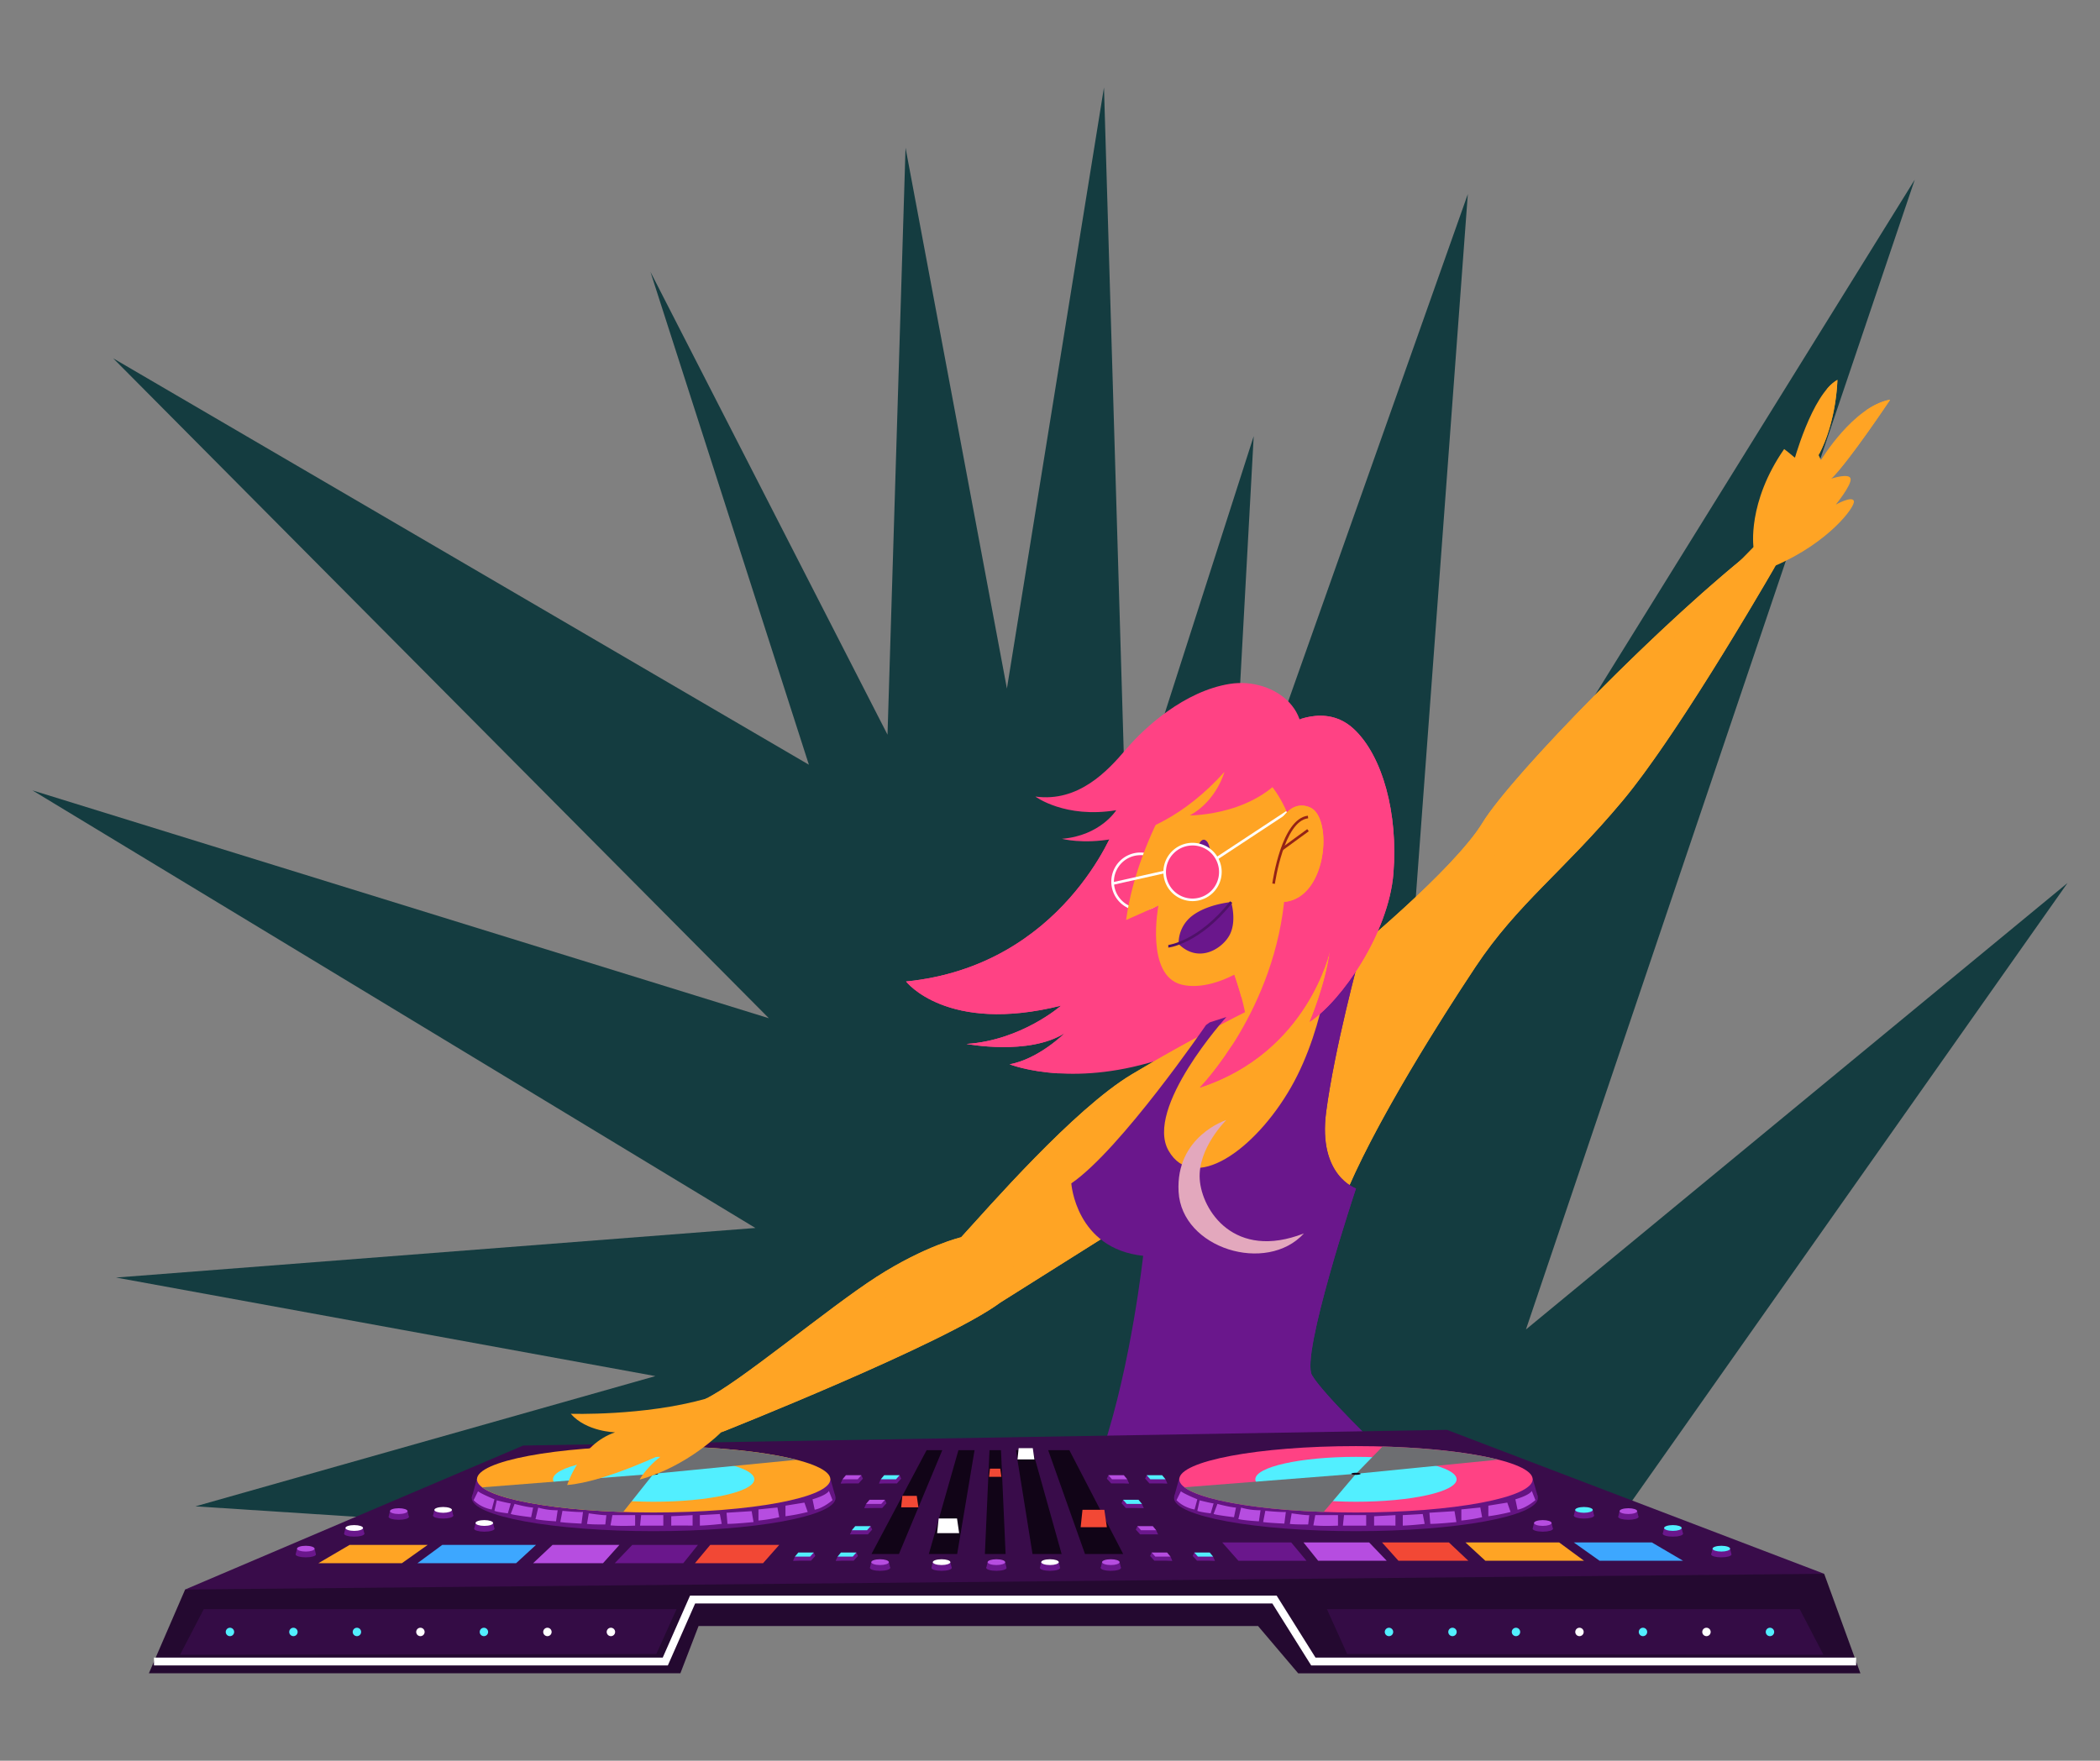 <svg xmlns="http://www.w3.org/2000/svg" viewBox="0 0 2000 1677.33"><rect x="0" y="0" width="2000" height="1677.33" fill="#808080" stroke="none"/><g data-name="Layer 1"><polygon fill="#143c40" points="1522.87 1474.42 1969.07 841.17 1453.28 1266.5 1823.57 171.16 1341.45 948.38 1397.93 184.88 1171.64 824.17 1194.01 415.48 1072.53 794.12 1051.41 83.31 958.97 655.94 862.42 140.79 845.25 699.89 619.49 259 770.37 728.5 107.8 341.36 732.27 970.02 30.93 752.96 719.41 1169.82 110.54 1217.05 624.18 1310.93 186.09 1435.01 732.99 1470.52 1084.23 1490.05 1522.87 1474.42"/><path fill="#ff4284" d="M1061.77,787.92S1012.59,920.07,862.91,935c0,0,38.77,50.32,147.68,23,0,0-37.63,33.08-90.09,36.5,0,0,59.3,11.4,93.52-10.27,0,0-24.52,24.52-52.46,29.66,0,0,52.46,21.09,131.71-1.15s59.31,15.82,73,10.19,67.08-33,67.08-33,2.49-49,3.63-59.31-8.45-86.67-8.45-86.67l49.5-91.8L1174.62,739h-58s-17.67,18.25-20,20S1061.77,787.92,1061.77,787.92Z"/><path fill="#ff4284" d="M1082.73,784.93l9.41-22.24c-9.55,7.86-30.37,25.23-30.37,25.23S1012.59,920.07,862.91,935c0,0,38.77,50.32,147.68,23,0,0-37.63,33.08-90.09,36.5,0,0,59.3,11.4,93.52-10.27,0,0-24.52,24.52-52.46,29.66,0,0,17.1,6.86,46.5,8.62,25.35-27.11,49-61.65,49-61.65C1035.68,975.09,980.5,990,980.5,990c39.75-12.22,93.85-73.33,93.85-73.33-41.72,26.52-108.8,31.65-108.8,31.65C1035.68,910.66,1082.73,784.93,1082.73,784.93Z"/><path fill="#ffa424" d="M1195.88,964.26h-10.19s-52.5,26.09-107.81,59.23S941,1150.72,915.37,1178.66c0,0-34.21,8-80.4,37.63s-132.29,102.07-163.08,116.32l14.83,31.93s213-84.39,266-123.73l138.56-87.24,26.51-33.36,12,12.83,91.18,12.83,24.78-46.19,14.67-81.25,8.78-83.52V890.13l-29.32,11.33-16.07,37.84Z"/><g style="mix-blend-mode:multiply"><polygon fill="#ffa424" points="1142.27 1134.8 1128.05 1131.2 1129.77 1133.04 1142.27 1134.8"/><path fill="#ffa424" d="M1091.28,1153.57l21-26.38-41.77-10.58s-42.31,28.51-91.24,77.55-107.08,73-143.58,88.95-148.93,81.43-148.93,81.43,213-84.39,266-123.73Z"/></g><path fill="#ffa424" d="M1284.58,910.68s100.07-82,127.44-127,174.49-195.49,264.29-264.77l18.82,12.83s-93.23,163.37-149.68,230.94-100.07,97.93-140.27,158.45-108.63,170-131.72,237.56S1210.6,1145,1213,1135.61s15.57-77,15.57-77-.71-49.61,6.72-61.59,23.25-54,25.34-62.13S1284.58,910.68,1284.58,910.68Z"/><path fill="#ffa424" d="M1648.35,543.2,1670,521.14l18.57-32.45,9.92-32.16,15.47-4-6.1-10.9s17.45-65.81,42-79.71c0,0-.59,39.38-17.85,71.62l2.25,4.75s30.92-51.28,65.84-57.5c0,0-38.93,58.44-56,75.16,0,0,17.63-5.81,18.41.3s-14.11,24.44-14.11,24.44,15.68-8.75,17.2-3.36-24,39.48-74.54,61.42c0,0-23.34,18.26-24.25,19.94s-6.86-15.28-6.86-15.28Z"/><path fill="#ffa424" d="M1283.26,911.67l-26,124.43s5.76,23.38,12-12.61,69.4-121.28,97.91-143.09S1425.25,819,1454,762.69s110.39-122.77,137.76-152.42c18.17-19.69,52.21-58.91,70.83-80.48C1592,586.89,1494.6,683.7,1443,743.68c-13.46,15.7-23.79,28.81-29.67,37.92l-1.09,1.74-.22.35a158.05,158.05,0,0,1-11.36,15.93c-.65.8-1.3,1.62-2,2.43-5.36,6.55-11.51,13.44-18.13,20.45q-2.47,2.63-5,5.27c-1.71,1.76-3.44,3.53-5.18,5.29s-3.52,3.53-5.3,5.29c-2.67,2.65-5.37,5.28-8.07,7.89q-2.71,2.63-5.43,5.2-5.44,5.16-10.83,10.14l-5.33,4.89c-3.52,3.22-7,6.35-10.34,9.35-22.65,20.26-40.46,34.86-40.46,34.86l-1.31,1Z"/><path fill="#6a178c" d="M1148.55,976.52s-81.22,118.6-128.26,150.82c0,0,4.27,62.15,68.42,69,0,0-11.12,102.64-38.49,184.75h265.15s-54.74-52.17-65.86-71,41.91-177.91,41.91-177.91-36.38-12-28.45-72.7,31.87-148.8,31.87-148.8L1292.28,897h-23.1s-5.27,79-39.84,139.13-93,100.79-116.37,60.16,55-127.44,55-127.44L1152,974Z"/><path fill="#e3a8bd" d="M1241.85,1175c-35.6,39.06-116.36,14.48-119.38-39.63-3-53,45.5-68.43,45.5-68.43s-27.37,26.8-25.37,56.46S1175.46,1200.9,1241.85,1175Z"/><path fill="#6a178c" d="M1182.11,1381.08h133.26s-54.74-52.17-65.86-71,41.91-177.91,41.91-177.91-36.38-12-28.45-72.7,31.87-148.8,31.87-148.8l-1.72-9.22h0l-23.94,41.24s1.26,54.74-15,111.19-3.43,76.12,0,108.63-39.82,43.62-57.55,100.07C1186,1296.54,1182.88,1346.58,1182.11,1381.08Z"/><circle cx="1086.15" cy="839.9" r="26.51" fill="#ff4284"/><path fill="#fff" d="M1086.15,867.66a27.76,27.76,0,1,1,27.75-27.76A27.79,27.79,0,0,1,1086.15,867.66Zm0-53a25.27,25.27,0,1,0,25.27,25.27A25.29,25.29,0,0,0,1086.15,814.63Z"/><path fill="#ffa424" d="M1168,908.39s17.68,41.61,20,71.26S1223.28,962,1223.28,962s1.14-61.59,0-64.44S1217,880.4,1217,880.4l-20.37,10.3Z"/><path fill="#ffa424" d="M1217,880.4l-20.37,10.3-22.44,13.84c-1.6,2.16-3.31,4.5-5,6.86a367.55,367.55,0,0,1,13,38.24c12.07-11.47,27.9-31.61,37.06-63Z"/><path fill="#ffa424" d="M1141.74,716.5s-57.3,73.56-69.28,159.94l30.79-13.68s-12.83,66.71,22.24,75.27,91.52-27.37,108.63-71,10.26-75.27,10.26-75.27-8.55-47-12-54.74-29.94-27.37-29.94-27.37Z"/><path fill="#6a178c" d="M1122.5,899.32a32.9,32.9,0,0,1,13.26-27.15c14.54-10.91,36.77-12.83,36.77-12.83s5.35,17.32-1.07,30.58S1142,918.57,1122.5,899.32Z"/><path fill="#4f1169" d="M1112.66,902.71l0-2.49c.27,0,28.7-3.59,58.92-41.65l2,1.54C1142.22,899.53,1112.93,902.71,1112.66,902.71Z"/><ellipse cx="1146.45" cy="812.21" fill="#6a178c" rx="5.99" ry="12.27"/><circle cx="1135.76" cy="830.69" r="26.51" fill="#ff4284"/><path fill="#fff" d="M1135.75,858.44a27.76,27.76,0,1,1,27.76-27.75A27.78,27.78,0,0,1,1135.75,858.44Zm0-53A25.28,25.28,0,1,0,1161,830.69,25.31,25.31,0,0,0,1135.75,805.41Z"/><rect width="50.76" height="2.49" x="1059.09" y="835" fill="#fff" transform="rotate(-12.63 1084.091 835.988)"/><path fill="#6a178c" d="M1092.14,1066.89s-50.07,37.24-41.52,60.45,39.28,19.2,50.43,13.93,20.62-16.39,11.61-30.07S1088.32,1078.19,1092.14,1066.89Z"/><path fill="#ffa424" d="M1691.12 538.72s-44.63 57.86-82.26 97.78-86.68 144.89-123.17 167.67-53.6 45.29-76.41 76.23-122.63 165.13-124 248.57h0c29.43-66.78 85.19-155.56 119.92-207.84 40.2-60.51 83.82-90.87 140.27-158.44C1594.94 703.45 1672.7 570.58 1691.12 538.72zM945.13 1170.21c26.23-34.21 60.44-70.7 84.39-94.65s108.18-86.14 108.18-86.14h0c-17.63 9.58-38.51 21.3-59.82 34.07-55.31 33.14-136.85 127.23-162.51 155.17 0 0-34.21 8-80.4 37.63s-132.29 102.07-163.08 116.32c41.22-15.08 103.32-60.9 162.62-92S918.9 1204.43 945.13 1170.21zM1192.28 750l33.4 23.75 6-15.2L1216.27 732s-7.13.57-10.84 3.7-7.41 10-7.41 10z"/><rect width="79.99" height="2.49" x="1152.28" y="794.47" fill="#fff" transform="rotate(-33.38 1192.281 795.706)"/><path fill="#ff4284" d="M1225.56,690c2.28,0,36.5-21.1,63.87,4.56S1331.62,775,1327.06,832s-49.38,121.45-79.72,141.41c0,0,15.29-35.35,19.28-67.85,0,0-20.53,96.93-124,130.57,0,0,72.7-73.84,81.25-186.45l25.09-52.46-3.21-24.52-17.21,8s-12.65-35.35-32-43.91,12.25-22.28,12.25-22.28Z"/><path fill="#ff4284" d="M1289.43,694.55c-18-16.85-38.89-13.54-51.78-9.28h0s38.38-6.4,54.63,46.63,8.55,92.34-10.27,138.83l-12.62-40S1226.14,937.24,1172.64,997c-16.27,25.09-30,39.08-30,39.08,103.49-33.64,124-130.57,124-130.57-4,32.5-19.28,67.85-19.28,67.85,30.34-20,75.16-84.39,79.72-141.41S1316.8,720.21,1289.43,694.55Z"/><path fill="#ff4284" d="M1133.19,776.8s67.14.43,97.08-47.9-15.93-84.25-59.07-77.4-81.2,41.5-98.74,62.23-45.33,50.67-86.38,45.11c0,0,28.22,21.09,77,13,0,0-15,24.24-51.74,27.23,0,0,78.26,21.38,154.81-63.72C1166.12,735.32,1158.85,762.69,1133.19,776.8Z"/><path fill="#ff4284" d="M1223.79,681.83c5.55,26.09-14.07,68-60.26,86.2,0,0,21-33.17,19.66-60.11,0,0-35.92,36.42-78.26,54.77,0,0,56.7-50.5,64.28-79.15,0,0-16.38-3.42-46.74,13.26,0,0,27.79-34.22,65.43-37.64C1216.12,656.6,1222.32,674.93,1223.79,681.83Z"/><path fill="#ffa424" d="M1214.44,791.77s11.12-32.22,33.36-22.52,16.25,89.8-27.65,90.09-12.83-46-12.83-46Z"/><path fill="#ffa424" d="M1247.8,769.25c-9.33-4.07-16.7-.75-22.12,4.47h0s18.47-6.93,21.63,18.44S1230.57,852.5,1223,859l.15.21C1264.31,855.35,1269.52,778.71,1247.8,769.25Z"/><path fill="#942316" d="M1214.18,842l-2.46-.35c.35-2.52,8.89-61.71,33.87-64.57l.28,2.47C1222.79,782.17,1214.26,841.38,1214.18,842Z"/><rect width="30.66" height="2.49" x="1218.01" y="798.7" fill="#942316" transform="rotate(-36.11 1233.272 799.928)"/><path fill="#ffa424" d="M1706.36,441.49l2.62-5.82s29.6,18.5,35,34.75c0,0-20.4,5-33.37-3.05,0,0,10.56,13.74,8.85,28s-25.32,34.42-49.44,25.77l14.37-14.94s2.28-28.79,4.28-35.35,6-13.68,8.26-15.68,9-9.12,8.64-10S1706.36,441.49,1706.36,441.49Z"/><path fill="#ffa424" d="M1670,521.14s-6.17-42.3,29.19-93.36c0,0,26.18,19.23,39.07,40.6,0,0-24.73.66-33.14-7.57C1723.81,505.37,1707.07,521.42,1670,521.14Z"/><g style="mix-blend-mode:screen"><path fill="#ffa424" d="M1777.31 390.85c.84 3.52.73 8.22-1.73 14.35-6.78 16.9-31.42 50.72-31.42 50.72 17.07-16.72 56-75.16 56-75.16C1792.23 382.17 1784.51 385.92 1777.31 390.85zM1739.84 370.74c-1 16.79-3.13 42.75-7.77 62.77 17.26-32.24 17.85-71.62 17.85-71.62A38.57 38.57 0 001739.84 370.74z"/></g><path fill="#240930" d="M665.31,1549h532.82l38.24,45.07h535.46l-34.5-94.76-637.91-29.93-405.64-12.46s-278.86-7.48-290.36,0-57.49,22.44-57.49,22.44l-169.62,34.91L141.82,1594H648Z"/><polygon fill="#390c4a" points="176.31 1514.23 1737.33 1499.27 1377.98 1362.12 498.29 1377.08 176.31 1514.23"/><ellipse cx="1291.4" cy="1427.02" fill="#641482" rx="173.26" ry="31.62"/><path fill="#641482" d="M1445.91,1412.69l13.71-4.36,5,17.47-144,26.09-105.85-7.19L1123.1,1427l-4.85-1.16,4.85-17.79,30.46-4.1s71.2,4.79,72.73,5.27,150.39,4.31,150.39,4.31l57.88,1.44Z"/><ellipse cx="1291.4" cy="1409.24" fill="#ff4284" rx="168.29" ry="31.62"/><ellipse cx="1291.4" cy="1409.24" fill="#52efff" rx="95.85" ry="21.38"/><ellipse cx="622.53" cy="1427.02" fill="#641482" rx="173.26" ry="31.62"/><path fill="#641482" d="M777,1412.69l13.78-4.23,4.68,16.69-143.65,26.74L546,1444.7,454.24,1427h-5l5-18.43L484.7,1404s71.2,4.79,72.72,5.27,150.4,4.31,150.4,4.31l57.87,1.44Z"/><ellipse cx="622.53" cy="1409.24" fill="#ffa424" rx="168.29" ry="31.62"/><ellipse cx="622.53" cy="1409.24" fill="#52efff" rx="95.85" ry="21.38"/><path fill="#6d6e71" d="M1291.4 1404L1128 1416.83c15.68 12 67.6 21.25 132.65 23.51L1291.4 1404l135.52-13.48c-25.89-6.6-65.09-11.24-110.15-12.52zM593.5 1440.39L622.38 1404l136.22-13.34c-25.56-6.59-64.34-11.25-109-12.61l-27.21 26L459.22 1416.9C475.16 1428.94 527.79 1438.25 593.5 1440.39z"/><polygon fill="#110417" points="829.96 1480.45 856.12 1480.45 897.43 1381.47 882.5 1381.47 829.96 1480.45"/><polygon fill="#110417" points="884.61 1480.45 911.59 1480.45 928.16 1381.47 912.8 1381.47 884.61 1480.45"/><polygon fill="#110417" points="937.98 1480.45 957.71 1480.45 953.32 1381.47 942.38 1381.47 937.98 1480.45"/><polygon fill="#110417" points="983.36 1480.45 1011.08 1480.45 983.36 1381.47 967.53 1381.47 983.36 1480.45"/><polygon fill="#110417" points="1033.35 1480.45 1069.71 1480.45 1018.42 1381.47 998.26 1381.47 1033.35 1480.45"/><polygon fill="#340c45" points="171.48 1576.39 625.07 1575.68 644.35 1532.93 194.08 1532.93 171.48 1576.39"/><polygon fill="#340c45" points="1736.61 1576.39 1283.01 1575.68 1263.73 1532.93 1714.01 1532.93 1736.61 1576.39"/><polygon fill="#6a178c" points="1179.4 1486.8 1244.24 1486.8 1229.7 1469.37 1163.99 1469.37 1179.4 1486.8"/><polygon fill="#6a178c" points="1058.21 1413.15 1075.24 1413.15 1071.42 1408.57 1054.16 1408.57 1058.21 1413.15"/><polygon fill="#6a178c" points="1070.35 1407.89 1073.57 1409.23 1075.24 1413.15 1059.18 1412.09 1054.16 1408.57 1055.62 1405.33 1060.73 1406.88 1066.04 1407.28 1070.35 1407.89"/><polygon fill="#b64de0" points="1059.06 1409.23 1073.57 1409.23 1070.31 1405.33 1055.62 1405.33 1059.06 1409.23"/><polygon fill="#6a178c" points="1094.68 1413.15 1111.7 1413.15 1107.88 1408.57 1090.63 1408.57 1094.68 1413.15"/><polygon fill="#6a178c" points="1106.82 1407.89 1110.03 1409.23 1111.7 1413.15 1095.64 1412.09 1090.63 1408.57 1092.08 1405.33 1097.2 1406.88 1102.51 1407.28 1106.82 1407.89"/><polygon fill="#52efff" points="1095.53 1409.23 1110.03 1409.23 1106.78 1405.33 1092.08 1405.33 1095.53 1409.23"/><polygon fill="#6a178c" points="1072.22 1436.59 1089.24 1436.59 1085.43 1432.01 1068.17 1432.01 1072.22 1436.59"/><polygon fill="#6a178c" points="1084.36 1431.33 1087.57 1432.67 1089.24 1436.59 1073.19 1435.53 1068.17 1432.01 1069.62 1428.77 1074.74 1430.32 1080.05 1430.72 1084.36 1431.33"/><polygon fill="#52efff" points="1073.07 1432.67 1087.57 1432.67 1084.32 1428.77 1069.62 1428.77 1073.07 1432.67"/><polygon fill="#6a178c" points="1085.81 1461.69 1102.84 1461.69 1099.02 1457.11 1081.76 1457.11 1085.81 1461.69"/><polygon fill="#6a178c" points="1097.95 1456.43 1101.16 1457.77 1102.84 1461.69 1086.78 1460.63 1081.76 1457.11 1083.21 1453.88 1088.33 1455.42 1093.64 1455.82 1097.95 1456.43"/><polygon fill="#b64de0" points="1086.66 1457.77 1101.16 1457.77 1097.91 1453.88 1083.21 1453.88 1086.66 1457.77"/><polygon fill="#6a178c" points="1099.4 1486.79 1116.43 1486.79 1112.61 1482.21 1095.35 1482.21 1099.4 1486.79"/><polygon fill="#6a178c" points="1111.54 1481.53 1114.76 1482.88 1116.43 1486.79 1100.37 1485.73 1095.35 1482.21 1096.81 1478.98 1101.92 1480.52 1107.23 1480.93 1111.54 1481.53"/><polygon fill="#b64de0" points="1100.25 1482.88 1114.76 1482.88 1111.5 1478.98 1096.81 1478.98 1100.25 1482.88"/><polygon fill="#6a178c" points="1140.01 1486.79 1157.03 1486.79 1153.21 1482.21 1135.96 1482.21 1140.01 1486.79"/><polygon fill="#6a178c" points="1152.15 1481.53 1155.36 1482.88 1157.03 1486.79 1140.97 1485.73 1135.96 1482.21 1137.41 1478.98 1142.53 1480.52 1147.84 1480.93 1152.15 1481.53"/><polygon fill="#52efff" points="1140.86 1482.88 1155.36 1482.88 1152.11 1478.98 1137.41 1478.98 1140.86 1482.88"/><polygon fill="#6a178c" points="854.2 1413.15 837.17 1413.15 840.99 1408.57 858.24 1408.57 854.2 1413.15"/><polygon fill="#6a178c" points="842.05 1407.89 838.84 1409.23 837.17 1413.15 853.23 1412.09 858.24 1408.57 856.79 1405.33 851.67 1406.88 846.37 1407.28 842.05 1407.89"/><polygon fill="#52efff" points="853.34 1409.23 838.84 1409.23 842.09 1405.33 856.79 1405.33 853.34 1409.23"/><polygon fill="#6a178c" points="817.73 1413.15 800.71 1413.15 804.53 1408.57 821.78 1408.57 817.73 1413.15"/><polygon fill="#6a178c" points="805.59 1407.89 802.38 1409.23 800.71 1413.15 816.76 1412.09 821.78 1408.57 820.33 1405.33 815.21 1406.88 809.9 1407.28 805.59 1407.89"/><polygon fill="#b64de0" points="816.88 1409.23 802.38 1409.23 805.63 1405.33 820.33 1405.33 816.88 1409.23"/><polygon fill="#6a178c" points="840.19 1436.59 823.16 1436.59 826.98 1432.01 844.24 1432.01 840.19 1436.59"/><polygon fill="#6a178c" points="828.05 1431.33 824.83 1432.67 823.16 1436.59 839.22 1435.53 844.24 1432.01 842.78 1428.77 837.66 1430.32 832.36 1430.72 828.05 1431.33"/><polygon fill="#b64de0" points="839.34 1432.67 824.83 1432.67 828.09 1428.77 842.78 1428.77 839.34 1432.67"/><polygon fill="#6a178c" points="826.6 1461.69 809.57 1461.69 813.39 1457.11 830.64 1457.11 826.6 1461.69"/><polygon fill="#6a178c" points="814.46 1456.43 811.24 1457.77 809.57 1461.69 825.63 1460.63 830.64 1457.11 829.19 1453.88 824.07 1455.42 818.77 1455.82 814.46 1456.43"/><polygon fill="#52efff" points="825.75 1457.77 811.24 1457.77 814.5 1453.88 829.19 1453.88 825.75 1457.77"/><polygon fill="#6a178c" points="813.01 1486.79 795.98 1486.79 799.8 1482.21 817.05 1482.21 813.01 1486.79"/><polygon fill="#6a178c" points="800.86 1481.53 797.65 1482.88 795.98 1486.79 812.04 1485.73 817.05 1482.21 815.6 1478.98 810.48 1480.52 805.18 1480.93 800.86 1481.53"/><polygon fill="#52efff" points="812.15 1482.88 797.65 1482.88 800.9 1478.98 815.6 1478.98 812.15 1482.88"/><polygon fill="#6a178c" points="772.4 1486.79 755.38 1486.79 759.2 1482.21 776.45 1482.21 772.4 1486.79"/><polygon fill="#6a178c" points="760.26 1481.53 757.05 1482.88 755.38 1486.79 771.43 1485.73 776.45 1482.21 775 1478.98 769.88 1480.52 764.57 1480.93 760.26 1481.53"/><polygon fill="#52efff" points="771.55 1482.88 757.05 1482.88 760.3 1478.98 775 1478.98 771.55 1482.88"/><polygon fill="#f24835" points="1331.82 1486.8 1398.39 1486.8 1379.89 1469.37 1316.2 1469.37 1331.82 1486.8"/><polygon fill="#3da7ff" points="1523.35 1486.8 1602.86 1486.8 1573.14 1469.37 1498.8 1469.37 1523.35 1486.8"/><polygon fill="#ffa424" points="1414.58 1486.8 1508.54 1486.8 1484.89 1469.37 1395.64 1469.37 1414.58 1486.8"/><polygon fill="#b64de0" points="1255.36 1486.8 1320.66 1486.8 1303.94 1469.37 1241.41 1469.37 1255.36 1486.8"/><polygon fill="#f24835" points="726.72 1489.16 661.87 1489.16 676.42 1471.73 742.13 1471.73 726.72 1489.16"/><polygon fill="#b64de0" points="574.3 1489.16 507.73 1489.16 526.22 1471.73 589.92 1471.73 574.3 1489.16"/><polygon fill="#ffa424" points="382.76 1489.16 303.25 1489.16 332.97 1471.73 407.31 1471.73 382.76 1489.16"/><polygon fill="#3da7ff" points="491.53 1489.16 397.58 1489.16 421.22 1471.73 510.48 1471.73 491.53 1489.16"/><polygon fill="#6a178c" points="650.75 1489.16 585.46 1489.16 602.17 1471.73 664.71 1471.73 650.75 1489.16"/><path fill="#110417" d="M626.83 1404c0-.55-2-1-4.45-1s-4.44.44-4.44 1 2 1 4.44 1S626.83 1404.52 626.83 1404zM1295.84 1404c0-.55-2-1-4.44-1s-4.45.44-4.45 1 2 1 4.45 1S1295.84 1404.52 1295.84 1404z"/><polygon fill="#f24835" points="858.24 1435.96 874.69 1435.96 873.1 1425.01 859.39 1425.01 858.24 1435.96"/><polygon fill="#f24835" points="941.97 1406.89 953.72 1406.89 952.59 1399.07 942.79 1399.07 941.97 1406.89"/><polygon fill="#f24835" points="1029.2 1454.88 1054.16 1454.88 1051.76 1438.27 1030.94 1438.27 1029.2 1454.88"/><polygon fill="#fff" points="892.51 1460.53 913.47 1460.53 911.45 1446.57 893.97 1446.57 892.51 1460.53"/><polygon fill="#fff" points="969.04 1390.32 985.16 1390.32 983.6 1379.59 970.16 1379.59 969.04 1390.32"/><path fill="#b64de0" d="M455.26 1420.63l-4.17 8.45s5.74 6.78 17.21 8.94l2.6-9.73S458.13 1423.07 455.26 1420.63zM789.43 1420.32l3.47 8.76s-8.68 7.62-17 9.13l-2.08-9.92S786.81 1424.75 789.43 1420.32zM766.1 1431.43l3.17 8.94a188.33 188.33 0 01-21.2 4.07v-10.08zM740.42 1436.09l1.71 9.26a145 145 0 01-19.78 3.17v-10.58zM715.85 1439.59l1.81 10.39s-16.86 1.73-24.85 1.73l-.87-10.62zM685.56 1442.31l1.82 9.4s-11.34 1.32-20.85 1.67v-10zM659.62 1443.37v10s-13.29-.23-20.33 0v-8.94z"/><polygon fill="#b64de0" points="631.73 1443.37 631.73 1453.38 609.57 1453.38 610.62 1443.37 631.73 1443.37"/><path fill="#b64de0" d="M604.88 1443.37v10s-13.81.68-23.46-.23l1.83-9.78zM577.51 1443.37l-1 8.87s-11.34.22-17.47-.46l1.7-10.12S574.51 1443.71 577.51 1443.37zM555.23 1440.37l-1.44 11.07s-14.73-.64-20.2-1.46l2.09-10.71S549.23 1440.67 555.23 1440.37zM531.11 1438.71l-1.56 10.57s-14.34-.79-19.55-2.16l2.61-10.92A63.06 63.06 0 00531.11 1438.71zM507.73 1436.2l-1.9 9.16s-16.94-2-19.42-3.13l3.65-9.55S500.62 1435.6 507.73 1436.2zM486.41 1432.22l-2.74 9.44s-9.45-1-12.77-2.39l2.22-10S482.76 1431.77 486.41 1432.22zM1124.66 1420.63l-4.17 8.45s5.73 6.78 17.2 8.94l2.61-9.73S1127.53 1423.07 1124.66 1420.63zM1458.83 1420.32l3.47 8.76s-8.69 7.62-17 9.13l-2.08-9.92S1456.21 1424.75 1458.83 1420.32zM1435.49 1431.43l3.18 8.94a188.33 188.33 0 01-21.2 4.07v-10.08zM1409.82 1436.09l1.71 9.26a145.33 145.33 0 01-19.78 3.17v-10.58zM1385.25 1439.59l1.81 10.39s-16.86 1.73-24.85 1.73l-.87-10.62zM1355 1442.31l1.83 9.4s-11.34 1.32-20.85 1.67v-10zM1329 1443.37v10s-13.3-.23-20.33 0v-8.94z"/><polygon fill="#b64de0" points="1301.13 1443.37 1301.13 1453.38 1278.97 1453.38 1280.01 1443.37 1301.13 1443.37"/><path fill="#b64de0" d="M1274.28 1443.37v10s-13.82.68-23.46-.23l1.82-9.78zM1246.91 1443.37l-1 8.87s-11.34.22-17.47-.46l1.7-10.12S1243.91 1443.71 1246.91 1443.37zM1224.62 1440.37l-1.43 11.07s-14.73-.64-20.2-1.46l2.08-10.71S1218.63 1440.67 1224.62 1440.37zM1200.51 1438.71l-1.56 10.57s-14.34-.79-19.55-2.16l2.61-10.92A63.06 63.06 0 001200.51 1438.71zM1177.12 1436.2l-1.89 9.16s-16.94-2-19.42-3.13l3.65-9.55S1170 1435.6 1177.12 1436.2zM1155.81 1432.22l-2.74 9.44s-9.45-1-12.77-2.39l2.22-10S1152.16 1431.77 1155.81 1432.22z"/><path fill="#6a178c" d="M1067.57,1493.67c0-1.52-4.32-2.75-9.64-2.75s-9.64,1.23-9.64,2.75,4.31,2.76,9.64,2.76S1067.57,1495.2,1067.57,1493.67Z"/><path fill="#6a178c" d="M1055.9,1486.7l-6.33,1.29-1.28,5.68s9.36,1,10.37.92,4.68-1.47,5.78-1.47a16.4,16.4,0,0,1,3.13.55l-1.28-5.51s-2.58-.73-3.68-.91-6-.55-6-.55Z"/><path fill="#b64de0" d="M1066.29,1488.16c0-1.52-3.74-2.75-8.36-2.75s-8.37,1.23-8.37,2.75,3.74,2.76,8.37,2.76S1066.29,1489.69,1066.29,1488.16Z"/><path fill="#6a178c" d="M1649,1480.84c0-1.52-4.32-2.76-9.65-2.76s-9.64,1.24-9.64,2.76,4.32,2.75,9.64,2.75S1649,1482.36,1649,1480.84Z"/><path fill="#6a178c" d="M1637.34,1473.86l-6.33,1.29-1.29,5.69s9.37,1,10.38.92,4.68-1.47,5.78-1.47a16.57,16.57,0,0,1,3.13.55l-1.28-5.51s-2.58-.74-3.68-.92-6-.55-6-.55Z"/><path fill="#52efff" d="M1647.73,1475.33c0-1.52-3.74-2.76-8.37-2.76s-8.36,1.24-8.36,2.76,3.74,2.75,8.36,2.75S1647.73,1476.85,1647.73,1475.33Z"/><path fill="#6a178c" d="M1602.86,1461.12c0-1.52-4.31-2.75-9.64-2.75s-9.64,1.23-9.64,2.75,4.32,2.76,9.64,2.76S1602.86,1462.64,1602.86,1461.12Z"/><path fill="#6a178c" d="M1591.2,1454.14l-6.33,1.3-1.29,5.68s9.37,1,10.38.92,4.68-1.47,5.78-1.47a16.41,16.41,0,0,1,3.12.55l-1.27-5.51s-2.58-.73-3.69-.92-6-.55-6-.55Z"/><path fill="#52efff" d="M1601.59,1455.61c0-1.52-3.75-2.75-8.37-2.75s-8.37,1.23-8.37,2.75,3.75,2.76,8.37,2.76S1601.59,1457.13,1601.59,1455.61Z"/><ellipse cx="1550.83" cy="1445.06" fill="#6a178c" rx="9.64" ry="2.75"/><path fill="#6a178c" d="M1548.81,1438.08l-6.33,1.3-1.29,5.68s9.36,1,10.38.92,4.68-1.47,5.78-1.47a16.41,16.41,0,0,1,3.12.55l-1.27-5.51s-2.58-.73-3.69-.92-6-.55-6-.55Z"/><path fill="#b64de0" d="M1559.2,1439.55c0-1.52-3.75-2.75-8.37-2.75s-8.37,1.23-8.37,2.75,3.75,2.76,8.37,2.76S1559.2,1441.07,1559.2,1439.55Z"/><path fill="#6a178c" d="M1518.18,1443.89c0-1.52-4.32-2.76-9.64-2.76s-9.64,1.24-9.64,2.76,4.32,2.75,9.64,2.75S1518.18,1445.41,1518.18,1443.89Z"/><path fill="#6a178c" d="M1506.52,1436.91l-6.33,1.29-1.29,5.69s9.36,1,10.37.92,4.69-1.47,5.79-1.47a16.41,16.41,0,0,1,3.12.55l-1.27-5.51s-2.59-.74-3.69-.92-6-.55-6-.55Z"/><path fill="#52efff" d="M1516.91,1438.38c0-1.52-3.75-2.76-8.37-2.76s-8.37,1.24-8.37,2.76,3.75,2.75,8.37,2.75S1516.91,1439.9,1516.91,1438.38Z"/><path fill="#6a178c" d="M1479,1456.38c0-1.53-4.32-2.76-9.64-2.76s-9.64,1.23-9.64,2.76,4.31,2.75,9.64,2.75S1479,1457.9,1479,1456.38Z"/><path fill="#6a178c" d="M1467.31,1449.4l-6.33,1.29-1.29,5.69s9.36,1,10.37.91,4.69-1.47,5.79-1.47a16.15,16.15,0,0,1,3.12.56l-1.27-5.51s-2.59-.74-3.69-.92-6-.55-6-.55Z"/><path fill="#b64de0" d="M1477.7,1450.87c0-1.53-3.75-2.76-8.37-2.76s-8.37,1.23-8.37,2.76,3.75,2.75,8.37,2.75S1477.7,1452.39,1477.7,1450.87Z"/><path fill="#6a178c" d="M281.58,1480.84c0-1.52,4.32-2.76,9.65-2.76s9.64,1.24,9.64,2.76-4.32,2.75-9.64,2.75S281.58,1482.36,281.58,1480.84Z"/><path fill="#6a178c" d="M293.25,1473.86l6.33,1.29,1.29,5.69s-9.37,1-10.38.92-4.68-1.47-5.78-1.47a16.57,16.57,0,0,0-3.13.55l1.28-5.51s2.58-.74,3.68-.92,6-.55,6-.55Z"/><path fill="#b64de0" d="M282.86,1475.33c0-1.52,3.74-2.76,8.37-2.76s8.36,1.24,8.36,2.76-3.74,2.75-8.36,2.75S282.86,1476.85,282.86,1475.33Z"/><path fill="#6a178c" d="M327.73,1461.12c0-1.52,4.31-2.75,9.64-2.75s9.64,1.23,9.64,2.75-4.32,2.76-9.64,2.76S327.73,1462.64,327.73,1461.12Z"/><path fill="#6a178c" d="M339.39,1454.14l6.33,1.3,1.29,5.68s-9.37,1-10.38.92-4.68-1.47-5.78-1.47a16.41,16.41,0,0,0-3.12.55l1.27-5.51s2.58-.73,3.69-.92,6-.55,6-.55Z"/><path fill="#fff" d="M329,1455.61c0-1.52,3.75-2.75,8.37-2.75s8.37,1.23,8.37,2.75-3.75,2.76-8.37,2.76S329,1457.13,329,1455.61Z"/><ellipse cx="379.76" cy="1445.06" fill="#6a178c" rx="9.64" ry="2.75"/><path fill="#6a178c" d="M381.78,1438.08l6.33,1.3,1.29,5.68s-9.37,1-10.38.92-4.68-1.47-5.78-1.47a16.41,16.41,0,0,0-3.12.55l1.27-5.51s2.58-.73,3.69-.92,6-.55,6-.55Z"/><path fill="#b64de0" d="M371.39,1439.55c0-1.52,3.75-2.75,8.37-2.75s8.37,1.23,8.37,2.75-3.75,2.76-8.37,2.76S371.39,1441.07,371.39,1439.55Z"/><path fill="#6a178c" d="M412.41,1443.89c0-1.52,4.32-2.76,9.64-2.76s9.64,1.24,9.64,2.76-4.32,2.75-9.64,2.75S412.41,1445.41,412.41,1443.89Z"/><path fill="#6a178c" d="M424.07,1436.91l6.33,1.29,1.29,5.69s-9.36,1-10.37.92-4.69-1.47-5.79-1.47a16.41,16.41,0,0,0-3.12.55l1.27-5.51s2.59-.74,3.69-.92,6-.55,6-.55Z"/><path fill="#fff" d="M413.68,1438.38c0-1.52,3.75-2.76,8.37-2.76s8.37,1.24,8.37,2.76-3.75,2.75-8.37,2.75S413.68,1439.9,413.68,1438.38Z"/><path fill="#6a178c" d="M451.62,1456.38c0-1.53,4.32-2.76,9.64-2.76s9.64,1.23,9.64,2.76-4.31,2.75-9.64,2.75S451.62,1457.9,451.62,1456.38Z"/><path fill="#6a178c" d="M463.28,1449.4l6.33,1.29,1.29,5.69s-9.36,1-10.37.91-4.69-1.47-5.79-1.47a16.15,16.15,0,0,0-3.12.56l1.27-5.51s2.59-.74,3.69-.92,6-.55,6-.55Z"/><path fill="#fff" d="M452.89,1450.87c0-1.53,3.75-2.76,8.37-2.76s8.37,1.23,8.37,2.76-3.75,2.75-8.37,2.75S452.89,1452.39,452.89,1450.87Z"/><path fill="#6a178c" d="M1009.64,1493.67c0-1.52-4.32-2.75-9.64-2.75s-9.64,1.23-9.64,2.75,4.32,2.76,9.64,2.76S1009.64,1495.2,1009.64,1493.67Z"/><path fill="#6a178c" d="M998,1486.7l-6.33,1.29-1.29,5.68s9.36,1,10.37.92,4.69-1.47,5.79-1.47a16.41,16.41,0,0,1,3.12.55l-1.27-5.51s-2.59-.73-3.69-.91-6-.55-6-.55Z"/><path fill="#fff" d="M1008.37,1488.16c0-1.52-3.75-2.75-8.37-2.75s-8.37,1.23-8.37,2.75,3.75,2.76,8.37,2.76S1008.37,1489.69,1008.37,1488.16Z"/><path fill="#6a178c" d="M958.59,1493.67c0-1.52-4.31-2.75-9.64-2.75s-9.64,1.23-9.64,2.75,4.32,2.76,9.64,2.76S958.59,1495.2,958.59,1493.67Z"/><path fill="#6a178c" d="M946.93,1486.7,940.6,1488l-1.29,5.68s9.37,1,10.38.92,4.68-1.47,5.78-1.47a16.41,16.41,0,0,1,3.12.55l-1.27-5.51s-2.58-.73-3.68-.91-6-.55-6-.55Z"/><path fill="#b64de0" d="M957.32,1488.16c0-1.52-3.74-2.75-8.37-2.75s-8.36,1.23-8.36,2.75,3.74,2.76,8.36,2.76S957.32,1489.69,957.32,1488.16Z"/><path fill="#6a178c" d="M906.39,1493.67c0-1.52-4.32-2.75-9.64-2.75s-9.64,1.23-9.64,2.75,4.31,2.76,9.64,2.76S906.39,1495.2,906.39,1493.67Z"/><path fill="#6a178c" d="M894.72,1486.7l-6.33,1.29-1.28,5.68s9.36,1,10.37.92,4.68-1.47,5.78-1.47a16.4,16.4,0,0,1,3.13.55l-1.28-5.51s-2.58-.73-3.68-.91-6-.55-6-.55Z"/><path fill="#fff" d="M905.11,1488.16c0-1.52-3.74-2.75-8.36-2.75s-8.37,1.23-8.37,2.75,3.74,2.76,8.37,2.76S905.11,1489.69,905.11,1488.16Z"/><path fill="#6a178c" d="M847.81,1493.67c0-1.52-4.32-2.75-9.64-2.75s-9.64,1.23-9.64,2.75,4.32,2.76,9.64,2.76S847.81,1495.2,847.81,1493.67Z"/><path fill="#6a178c" d="M836.15,1486.7l-6.33,1.29-1.29,5.68s9.36,1,10.37.92,4.69-1.47,5.79-1.47a16.41,16.41,0,0,1,3.12.55l-1.27-5.51s-2.59-.73-3.69-.91-6-.55-6-.55Z"/><path fill="#b64de0" d="M846.54,1488.16c0-1.52-3.75-2.75-8.37-2.75s-8.37,1.23-8.37,2.75,3.75,2.76,8.37,2.76S846.54,1489.69,846.54,1488.16Z"/><path fill="#52efff" d="M1689.68,1554.66a4,4,0,1,0-4,4A4,4,0,0,0,1689.68,1554.66Z"/><path fill="#fff" d="M1629.21,1554.66a4,4,0,1,0-4,4A4,4,0,0,0,1629.21,1554.66Z"/><path fill="#52efff" d="M1568.74,1554.66a4,4,0,1,0-4,4A4,4,0,0,0,1568.74,1554.66Z"/><path fill="#fff" d="M1508.26,1554.66a4,4,0,1,0-4,4A4,4,0,0,0,1508.26,1554.66Z"/><path fill="#52efff" d="M1447.79 1554.66a4 4 0 10-4 4A4 4 0 001447.79 1554.66zM1387.32 1554.66a4 4 0 10-4 4A4 4 0 001387.32 1554.66zM1326.84 1554.66a4 4 0 10-4 4A4 4 0 001326.84 1554.66z"/><path fill="#fff" d="M585.82 1554.66a4 4 0 10-4 4A4 4 0 00585.82 1554.66zM525.35 1554.66a4 4 0 10-4 4A4 4 0 00525.35 1554.66z"/><path fill="#52efff" d="M464.87,1554.66a4,4,0,1,0-4,4A4,4,0,0,0,464.87,1554.66Z"/><path fill="#fff" d="M404.4,1554.66a4,4,0,1,0-4,4A4,4,0,0,0,404.4,1554.66Z"/><path fill="#52efff" d="M343.93 1554.66a4 4 0 10-4 4A4 4 0 00343.93 1554.66zM283.45 1554.66a4 4 0 10-4 4A4 4 0 00283.45 1554.66zM223 1554.66a4 4 0 10-4 4A4 4 0 00223 1554.66z"/><polygon fill="#fff" points="1767.76 1586.58 1248.76 1586.58 1211.74 1527.52 662.05 1527.52 636.04 1586.58 146.65 1586.58 146.65 1579.12 631.17 1579.12 657.18 1520.06 1215.87 1520.06 1252.88 1579.12 1767.76 1579.12 1767.76 1586.58"/><path fill="#ffa424" d="M697.55,1343.45l-10.83,21.09s-31.94,32.51-77.55,45c0,0,7.41-14.25,26.8-26.8,0,0-59.31,29.08-95.8,31.93,0,0,12-38.77,45.62-50.18,0,0-27.37-.57-42.2-17.67,0,0,69.57,2.28,128.3-14.26s41.05-3.42,41.05-3.42Z"/><path fill="#ffa424" d="M566.81 1409.59s32.42-37.6 59.58-45C626.39 1364.54 591.06 1395.15 566.81 1409.59zM540.17 1414.72s23.78-43.51 65.47-53.13C605.64 1361.59 560.44 1384.89 540.17 1414.72z"/></g></svg>